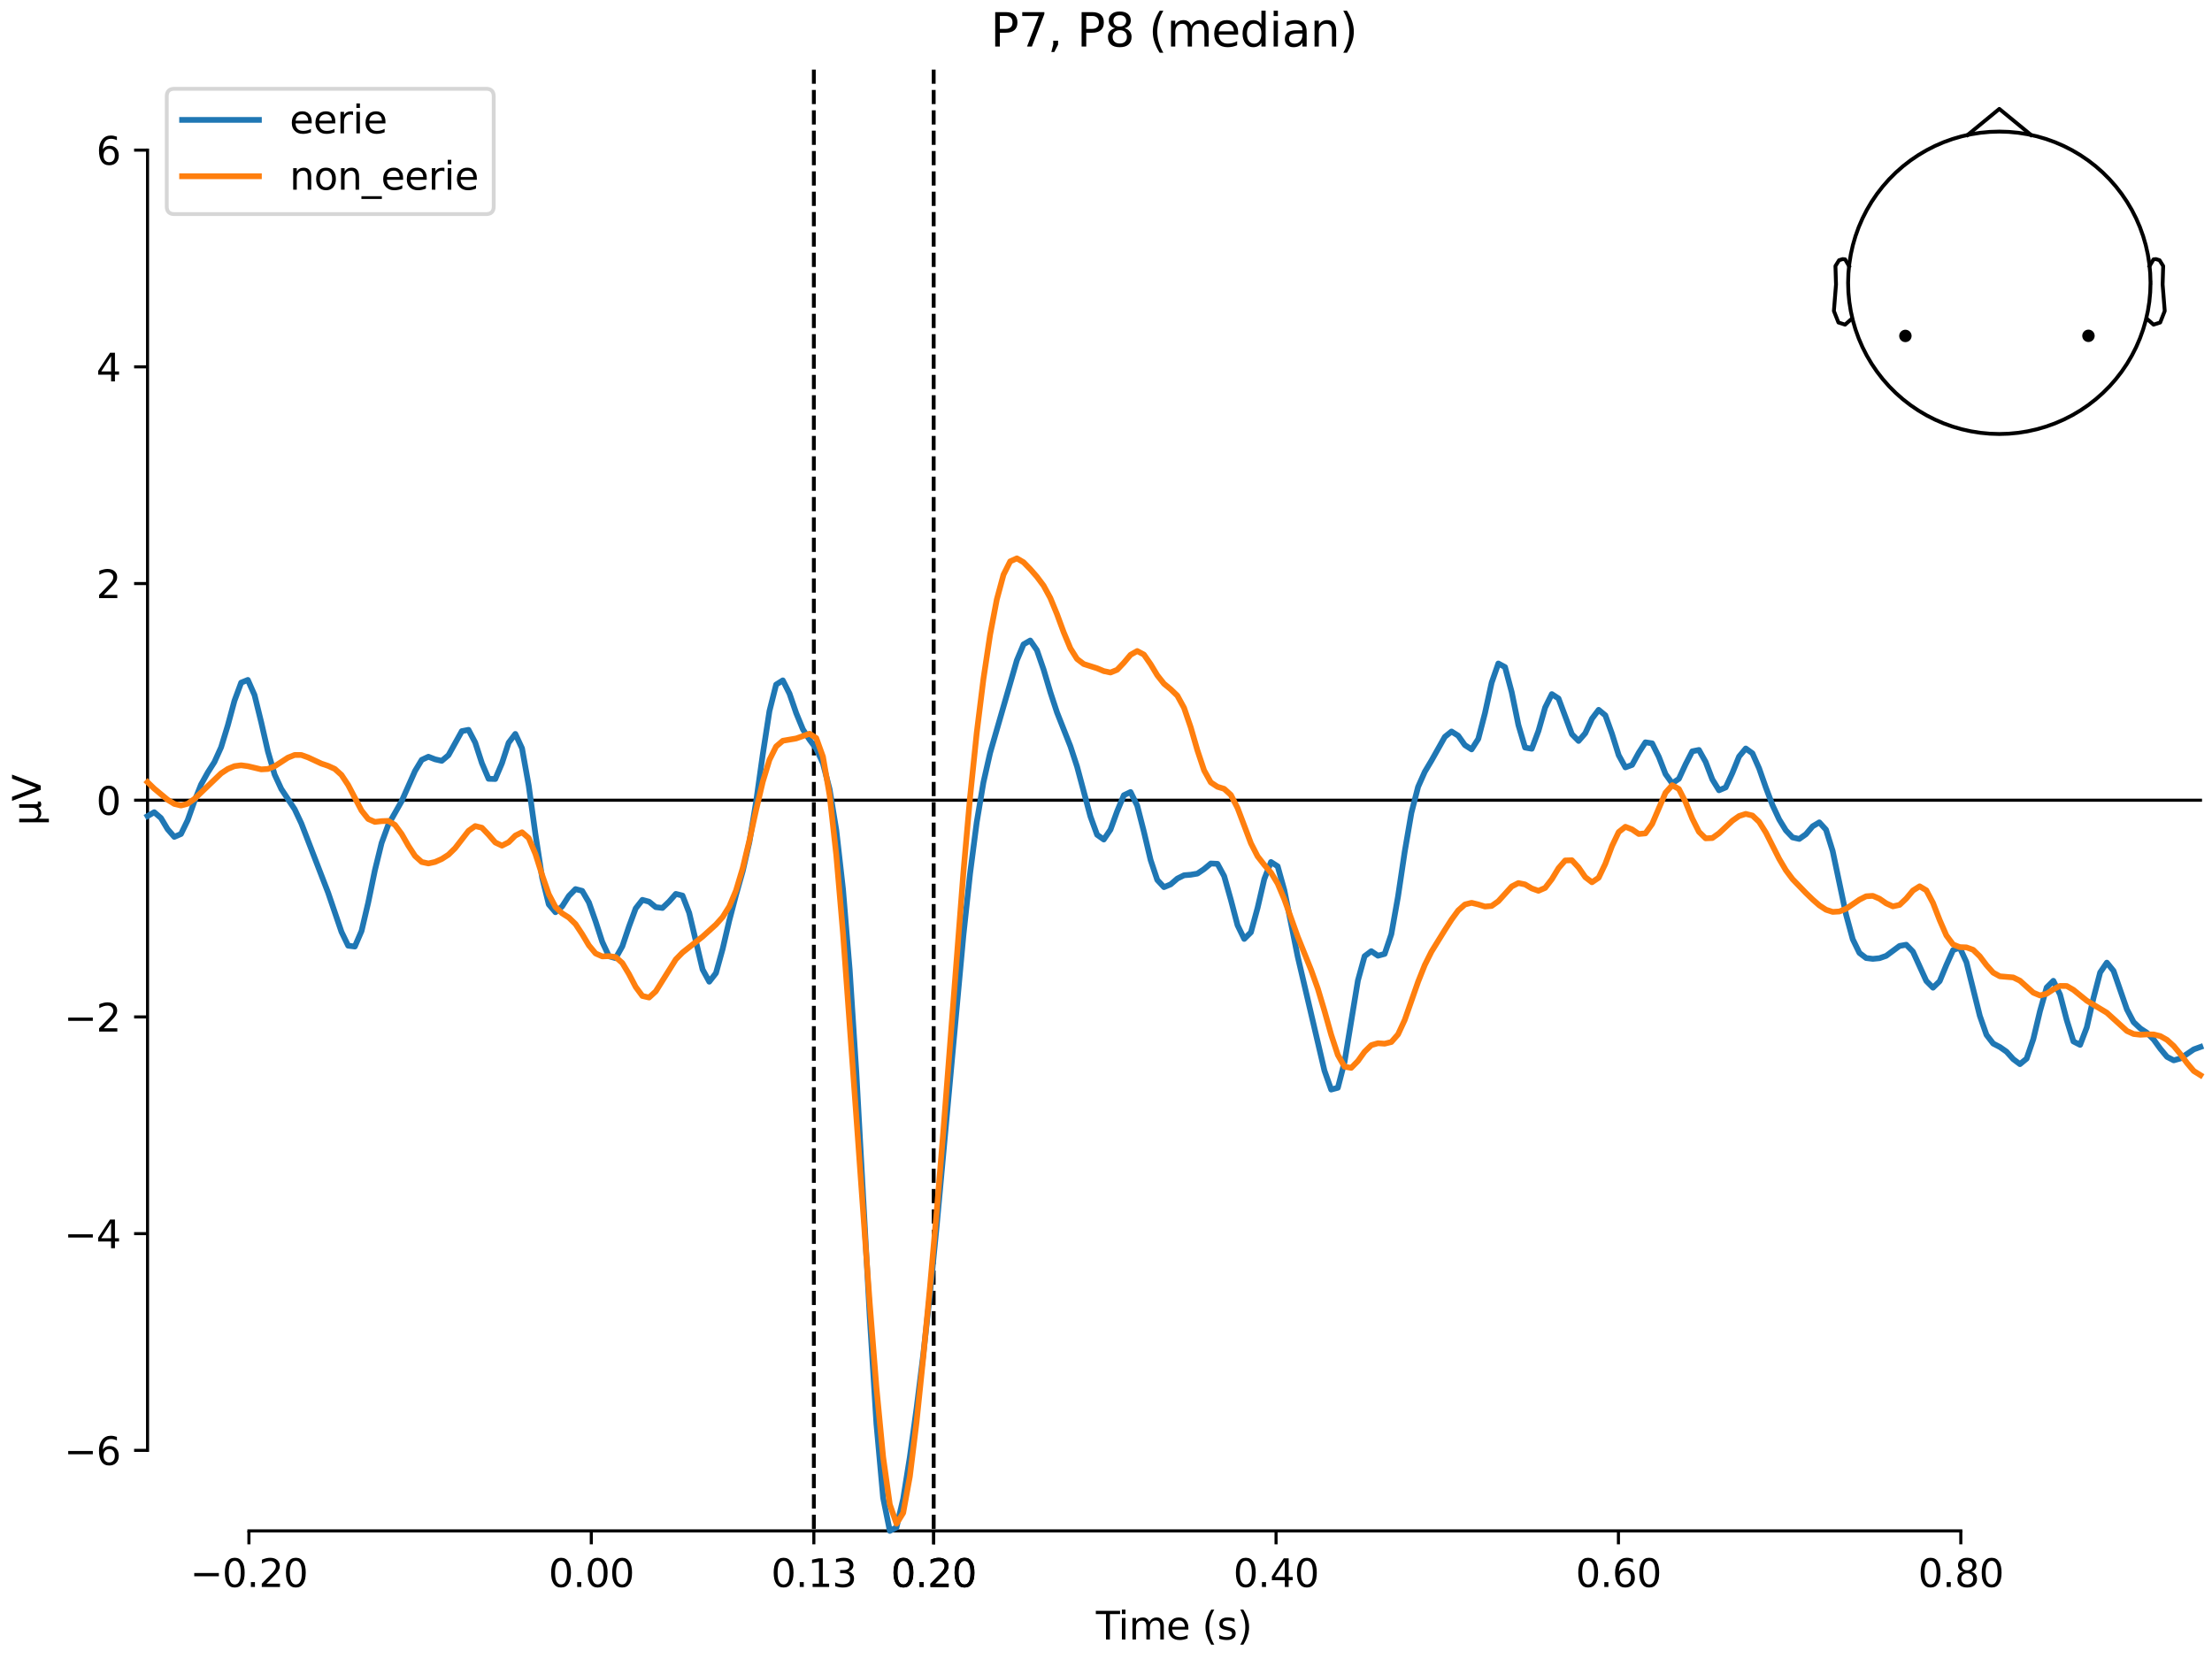 <?xml version="1.0" encoding="utf-8" standalone="no"?>
<!DOCTYPE svg PUBLIC "-//W3C//DTD SVG 1.1//EN"
  "http://www.w3.org/Graphics/SVG/1.1/DTD/svg11.dtd">
<svg xmlns:xlink="http://www.w3.org/1999/xlink" width="576pt" height="432pt" viewBox="0 0 576 432" xmlns="http://www.w3.org/2000/svg" version="1.1">
 <defs>
  <style type="text/css">*{stroke-linejoin: round; stroke-linecap: butt}</style>
 </defs>
 <g id="figure_1">
  <g id="patch_1">
   <path d="M 0 432 
L 576 432 
L 576 0 
L 0 0 
z
" style="fill: #ffffff"/>
  </g>
  <g id="axes_1">
   <g id="patch_2">
    <path d="M 38.421 398.644 
L 573 398.644 
L 573 18.118 
L 38.421 18.118 
L 38.421 398.644 
z
" style="fill: none; opacity: 0"/>
   </g>
   <g id="patch_3">
    <path d="M 38.421 377.671 
L 38.421 39.091 
" style="fill: none; stroke: #000000; stroke-width: 0.8; stroke-linejoin: miter; stroke-linecap: square"/>
   </g>
   <g id="LineCollection_1">
    <path d="M 211.924 18.118 
L 211.924 398.644 
" clip-path="url(#p47d2c3a0ab)" style="fill: none; stroke-dasharray: 3.7,1.6; stroke-dashoffset: 0; stroke: #000000"/>
    <path d="M 243.128 18.118 
L 243.128 398.644 
" clip-path="url(#p47d2c3a0ab)" style="fill: none; stroke-dasharray: 3.7,1.6; stroke-dashoffset: 0; stroke: #000000"/>
   </g>
   <g id="matplotlib.axis_1">
    <g id="xtick_1">
     <g id="line2d_1">
      <defs>
       <path id="m8b69eb8fff" d="M 0 0 
L 0 3.5 
" style="stroke: #000000; stroke-width: 0.8"/>
      </defs>
      <g>
       <use xlink:href="#m8b69eb8fff" x="64.819" y="398.644" style="stroke: #000000; stroke-width: 0.8"/>
      </g>
     </g>
     <g id="text_1">
      <!-- −0.20 -->
      <g transform="translate(49.496 413.242) scale(0.1 -0.1)">
       <defs>
        <path id="DejaVuSans-2212" d="M 678 2272 
L 4684 2272 
L 4684 1741 
L 678 1741 
L 678 2272 
z
" transform="scale(0.016)"/>
        <path id="DejaVuSans-30" d="M 2034 4250 
Q 1547 4250 1301 3770 
Q 1056 3291 1056 2328 
Q 1056 1369 1301 889 
Q 1547 409 2034 409 
Q 2525 409 2770 889 
Q 3016 1369 3016 2328 
Q 3016 3291 2770 3770 
Q 2525 4250 2034 4250 
z
M 2034 4750 
Q 2819 4750 3233 4129 
Q 3647 3509 3647 2328 
Q 3647 1150 3233 529 
Q 2819 -91 2034 -91 
Q 1250 -91 836 529 
Q 422 1150 422 2328 
Q 422 3509 836 4129 
Q 1250 4750 2034 4750 
z
" transform="scale(0.016)"/>
        <path id="DejaVuSans-2e" d="M 684 794 
L 1344 794 
L 1344 0 
L 684 0 
L 684 794 
z
" transform="scale(0.016)"/>
        <path id="DejaVuSans-32" d="M 1228 531 
L 3431 531 
L 3431 0 
L 469 0 
L 469 531 
Q 828 903 1448 1529 
Q 2069 2156 2228 2338 
Q 2531 2678 2651 2914 
Q 2772 3150 2772 3378 
Q 2772 3750 2511 3984 
Q 2250 4219 1831 4219 
Q 1534 4219 1204 4116 
Q 875 4013 500 3803 
L 500 4441 
Q 881 4594 1212 4672 
Q 1544 4750 1819 4750 
Q 2544 4750 2975 4387 
Q 3406 4025 3406 3419 
Q 3406 3131 3298 2873 
Q 3191 2616 2906 2266 
Q 2828 2175 2409 1742 
Q 1991 1309 1228 531 
z
" transform="scale(0.016)"/>
       </defs>
       <use xlink:href="#DejaVuSans-2212"/>
       <use xlink:href="#DejaVuSans-30" transform="translate(83.789 0)"/>
       <use xlink:href="#DejaVuSans-2e" transform="translate(147.412 0)"/>
       <use xlink:href="#DejaVuSans-32" transform="translate(179.199 0)"/>
       <use xlink:href="#DejaVuSans-30" transform="translate(242.822 0)"/>
      </g>
     </g>
    </g>
    <g id="xtick_2">
     <g id="line2d_2">
      <g>
       <use xlink:href="#m8b69eb8fff" x="153.973" y="398.644" style="stroke: #000000; stroke-width: 0.8"/>
      </g>
     </g>
     <g id="text_2">
      <!-- 0.00 -->
      <g transform="translate(142.84 413.242) scale(0.1 -0.1)">
       <use xlink:href="#DejaVuSans-30"/>
       <use xlink:href="#DejaVuSans-2e" transform="translate(63.623 0)"/>
       <use xlink:href="#DejaVuSans-30" transform="translate(95.41 0)"/>
       <use xlink:href="#DejaVuSans-30" transform="translate(159.033 0)"/>
      </g>
     </g>
    </g>
    <g id="xtick_3">
     <g id="line2d_3">
      <g>
       <use xlink:href="#m8b69eb8fff" x="211.924" y="398.644" style="stroke: #000000; stroke-width: 0.8"/>
      </g>
     </g>
     <g id="text_3">
      <!-- 0.13 -->
      <g transform="translate(200.791 413.242) scale(0.1 -0.1)">
       <defs>
        <path id="DejaVuSans-31" d="M 794 531 
L 1825 531 
L 1825 4091 
L 703 3866 
L 703 4441 
L 1819 4666 
L 2450 4666 
L 2450 531 
L 3481 531 
L 3481 0 
L 794 0 
L 794 531 
z
" transform="scale(0.016)"/>
        <path id="DejaVuSans-33" d="M 2597 2516 
Q 3050 2419 3304 2112 
Q 3559 1806 3559 1356 
Q 3559 666 3084 287 
Q 2609 -91 1734 -91 
Q 1441 -91 1130 -33 
Q 819 25 488 141 
L 488 750 
Q 750 597 1062 519 
Q 1375 441 1716 441 
Q 2309 441 2620 675 
Q 2931 909 2931 1356 
Q 2931 1769 2642 2001 
Q 2353 2234 1838 2234 
L 1294 2234 
L 1294 2753 
L 1863 2753 
Q 2328 2753 2575 2939 
Q 2822 3125 2822 3475 
Q 2822 3834 2567 4026 
Q 2313 4219 1838 4219 
Q 1578 4219 1281 4162 
Q 984 4106 628 3988 
L 628 4550 
Q 988 4650 1302 4700 
Q 1616 4750 1894 4750 
Q 2613 4750 3031 4423 
Q 3450 4097 3450 3541 
Q 3450 3153 3228 2886 
Q 3006 2619 2597 2516 
z
" transform="scale(0.016)"/>
       </defs>
       <use xlink:href="#DejaVuSans-30"/>
       <use xlink:href="#DejaVuSans-2e" transform="translate(63.623 0)"/>
       <use xlink:href="#DejaVuSans-31" transform="translate(95.41 0)"/>
       <use xlink:href="#DejaVuSans-33" transform="translate(159.033 0)"/>
      </g>
     </g>
    </g>
    <g id="xtick_4">
     <g id="line2d_4">
      <g>
       <use xlink:href="#m8b69eb8fff" x="243.128" y="398.644" style="stroke: #000000; stroke-width: 0.8"/>
      </g>
     </g>
     <g id="text_4">
      <!-- 0.20 -->
      <g transform="translate(231.995 413.242) scale(0.1 -0.1)">
       <use xlink:href="#DejaVuSans-30"/>
       <use xlink:href="#DejaVuSans-2e" transform="translate(63.623 0)"/>
       <use xlink:href="#DejaVuSans-32" transform="translate(95.41 0)"/>
       <use xlink:href="#DejaVuSans-30" transform="translate(159.033 0)"/>
      </g>
     </g>
    </g>
    <g id="xtick_5">
     <g id="line2d_5">
      <g>
       <use xlink:href="#m8b69eb8fff" x="243.128" y="398.644" style="stroke: #000000; stroke-width: 0.8"/>
      </g>
     </g>
     <g id="text_5">
      <!-- 0.20 -->
      <g transform="translate(231.995 413.242) scale(0.1 -0.1)">
       <use xlink:href="#DejaVuSans-30"/>
       <use xlink:href="#DejaVuSans-2e" transform="translate(63.623 0)"/>
       <use xlink:href="#DejaVuSans-32" transform="translate(95.41 0)"/>
       <use xlink:href="#DejaVuSans-30" transform="translate(159.033 0)"/>
      </g>
     </g>
    </g>
    <g id="xtick_6">
     <g id="line2d_6">
      <g>
       <use xlink:href="#m8b69eb8fff" x="332.282" y="398.644" style="stroke: #000000; stroke-width: 0.8"/>
      </g>
     </g>
     <g id="text_6">
      <!-- 0.40 -->
      <g transform="translate(321.15 413.242) scale(0.1 -0.1)">
       <defs>
        <path id="DejaVuSans-34" d="M 2419 4116 
L 825 1625 
L 2419 1625 
L 2419 4116 
z
M 2253 4666 
L 3047 4666 
L 3047 1625 
L 3713 1625 
L 3713 1100 
L 3047 1100 
L 3047 0 
L 2419 0 
L 2419 1100 
L 313 1100 
L 313 1709 
L 2253 4666 
z
" transform="scale(0.016)"/>
       </defs>
       <use xlink:href="#DejaVuSans-30"/>
       <use xlink:href="#DejaVuSans-2e" transform="translate(63.623 0)"/>
       <use xlink:href="#DejaVuSans-34" transform="translate(95.41 0)"/>
       <use xlink:href="#DejaVuSans-30" transform="translate(159.033 0)"/>
      </g>
     </g>
    </g>
    <g id="xtick_7">
     <g id="line2d_7">
      <g>
       <use xlink:href="#m8b69eb8fff" x="421.437" y="398.644" style="stroke: #000000; stroke-width: 0.8"/>
      </g>
     </g>
     <g id="text_7">
      <!-- 0.60 -->
      <g transform="translate(410.304 413.242) scale(0.1 -0.1)">
       <defs>
        <path id="DejaVuSans-36" d="M 2113 2584 
Q 1688 2584 1439 2293 
Q 1191 2003 1191 1497 
Q 1191 994 1439 701 
Q 1688 409 2113 409 
Q 2538 409 2786 701 
Q 3034 994 3034 1497 
Q 3034 2003 2786 2293 
Q 2538 2584 2113 2584 
z
M 3366 4563 
L 3366 3988 
Q 3128 4100 2886 4159 
Q 2644 4219 2406 4219 
Q 1781 4219 1451 3797 
Q 1122 3375 1075 2522 
Q 1259 2794 1537 2939 
Q 1816 3084 2150 3084 
Q 2853 3084 3261 2657 
Q 3669 2231 3669 1497 
Q 3669 778 3244 343 
Q 2819 -91 2113 -91 
Q 1303 -91 875 529 
Q 447 1150 447 2328 
Q 447 3434 972 4092 
Q 1497 4750 2381 4750 
Q 2619 4750 2861 4703 
Q 3103 4656 3366 4563 
z
" transform="scale(0.016)"/>
       </defs>
       <use xlink:href="#DejaVuSans-30"/>
       <use xlink:href="#DejaVuSans-2e" transform="translate(63.623 0)"/>
       <use xlink:href="#DejaVuSans-36" transform="translate(95.41 0)"/>
       <use xlink:href="#DejaVuSans-30" transform="translate(159.033 0)"/>
      </g>
     </g>
    </g>
    <g id="xtick_8">
     <g id="line2d_8">
      <g>
       <use xlink:href="#m8b69eb8fff" x="510.592" y="398.644" style="stroke: #000000; stroke-width: 0.8"/>
      </g>
     </g>
     <g id="text_8">
      <!-- 0.80 -->
      <g transform="translate(499.459 413.242) scale(0.1 -0.1)">
       <defs>
        <path id="DejaVuSans-38" d="M 2034 2216 
Q 1584 2216 1326 1975 
Q 1069 1734 1069 1313 
Q 1069 891 1326 650 
Q 1584 409 2034 409 
Q 2484 409 2743 651 
Q 3003 894 3003 1313 
Q 3003 1734 2745 1975 
Q 2488 2216 2034 2216 
z
M 1403 2484 
Q 997 2584 770 2862 
Q 544 3141 544 3541 
Q 544 4100 942 4425 
Q 1341 4750 2034 4750 
Q 2731 4750 3128 4425 
Q 3525 4100 3525 3541 
Q 3525 3141 3298 2862 
Q 3072 2584 2669 2484 
Q 3125 2378 3379 2068 
Q 3634 1759 3634 1313 
Q 3634 634 3220 271 
Q 2806 -91 2034 -91 
Q 1263 -91 848 271 
Q 434 634 434 1313 
Q 434 1759 690 2068 
Q 947 2378 1403 2484 
z
M 1172 3481 
Q 1172 3119 1398 2916 
Q 1625 2713 2034 2713 
Q 2441 2713 2670 2916 
Q 2900 3119 2900 3481 
Q 2900 3844 2670 4047 
Q 2441 4250 2034 4250 
Q 1625 4250 1398 4047 
Q 1172 3844 1172 3481 
z
" transform="scale(0.016)"/>
       </defs>
       <use xlink:href="#DejaVuSans-30"/>
       <use xlink:href="#DejaVuSans-2e" transform="translate(63.623 0)"/>
       <use xlink:href="#DejaVuSans-38" transform="translate(95.41 0)"/>
       <use xlink:href="#DejaVuSans-30" transform="translate(159.033 0)"/>
      </g>
     </g>
    </g>
    <g id="text_9">
     <!-- Time (s) -->
     <g transform="translate(285.381 426.92) scale(0.1 -0.1)">
      <defs>
       <path id="DejaVuSans-54" d="M -19 4666 
L 3928 4666 
L 3928 4134 
L 2272 4134 
L 2272 0 
L 1638 0 
L 1638 4134 
L -19 4134 
L -19 4666 
z
" transform="scale(0.016)"/>
       <path id="DejaVuSans-69" d="M 603 3500 
L 1178 3500 
L 1178 0 
L 603 0 
L 603 3500 
z
M 603 4863 
L 1178 4863 
L 1178 4134 
L 603 4134 
L 603 4863 
z
" transform="scale(0.016)"/>
       <path id="DejaVuSans-6d" d="M 3328 2828 
Q 3544 3216 3844 3400 
Q 4144 3584 4550 3584 
Q 5097 3584 5394 3201 
Q 5691 2819 5691 2113 
L 5691 0 
L 5113 0 
L 5113 2094 
Q 5113 2597 4934 2840 
Q 4756 3084 4391 3084 
Q 3944 3084 3684 2787 
Q 3425 2491 3425 1978 
L 3425 0 
L 2847 0 
L 2847 2094 
Q 2847 2600 2669 2842 
Q 2491 3084 2119 3084 
Q 1678 3084 1418 2786 
Q 1159 2488 1159 1978 
L 1159 0 
L 581 0 
L 581 3500 
L 1159 3500 
L 1159 2956 
Q 1356 3278 1631 3431 
Q 1906 3584 2284 3584 
Q 2666 3584 2933 3390 
Q 3200 3197 3328 2828 
z
" transform="scale(0.016)"/>
       <path id="DejaVuSans-65" d="M 3597 1894 
L 3597 1613 
L 953 1613 
Q 991 1019 1311 708 
Q 1631 397 2203 397 
Q 2534 397 2845 478 
Q 3156 559 3463 722 
L 3463 178 
Q 3153 47 2828 -22 
Q 2503 -91 2169 -91 
Q 1331 -91 842 396 
Q 353 884 353 1716 
Q 353 2575 817 3079 
Q 1281 3584 2069 3584 
Q 2775 3584 3186 3129 
Q 3597 2675 3597 1894 
z
M 3022 2063 
Q 3016 2534 2758 2815 
Q 2500 3097 2075 3097 
Q 1594 3097 1305 2825 
Q 1016 2553 972 2059 
L 3022 2063 
z
" transform="scale(0.016)"/>
       <path id="DejaVuSans-20" transform="scale(0.016)"/>
       <path id="DejaVuSans-28" d="M 1984 4856 
Q 1566 4138 1362 3434 
Q 1159 2731 1159 2009 
Q 1159 1288 1364 580 
Q 1569 -128 1984 -844 
L 1484 -844 
Q 1016 -109 783 600 
Q 550 1309 550 2009 
Q 550 2706 781 3412 
Q 1013 4119 1484 4856 
L 1984 4856 
z
" transform="scale(0.016)"/>
       <path id="DejaVuSans-73" d="M 2834 3397 
L 2834 2853 
Q 2591 2978 2328 3040 
Q 2066 3103 1784 3103 
Q 1356 3103 1142 2972 
Q 928 2841 928 2578 
Q 928 2378 1081 2264 
Q 1234 2150 1697 2047 
L 1894 2003 
Q 2506 1872 2764 1633 
Q 3022 1394 3022 966 
Q 3022 478 2636 193 
Q 2250 -91 1575 -91 
Q 1294 -91 989 -36 
Q 684 19 347 128 
L 347 722 
Q 666 556 975 473 
Q 1284 391 1588 391 
Q 1994 391 2212 530 
Q 2431 669 2431 922 
Q 2431 1156 2273 1281 
Q 2116 1406 1581 1522 
L 1381 1569 
Q 847 1681 609 1914 
Q 372 2147 372 2553 
Q 372 3047 722 3315 
Q 1072 3584 1716 3584 
Q 2034 3584 2315 3537 
Q 2597 3491 2834 3397 
z
" transform="scale(0.016)"/>
       <path id="DejaVuSans-29" d="M 513 4856 
L 1013 4856 
Q 1481 4119 1714 3412 
Q 1947 2706 1947 2009 
Q 1947 1309 1714 600 
Q 1481 -109 1013 -844 
L 513 -844 
Q 928 -128 1133 580 
Q 1338 1288 1338 2009 
Q 1338 2731 1133 3434 
Q 928 4138 513 4856 
z
" transform="scale(0.016)"/>
      </defs>
      <use xlink:href="#DejaVuSans-54"/>
      <use xlink:href="#DejaVuSans-69" transform="translate(57.959 0)"/>
      <use xlink:href="#DejaVuSans-6d" transform="translate(85.742 0)"/>
      <use xlink:href="#DejaVuSans-65" transform="translate(183.154 0)"/>
      <use xlink:href="#DejaVuSans-20" transform="translate(244.678 0)"/>
      <use xlink:href="#DejaVuSans-28" transform="translate(276.465 0)"/>
      <use xlink:href="#DejaVuSans-73" transform="translate(315.479 0)"/>
      <use xlink:href="#DejaVuSans-29" transform="translate(367.578 0)"/>
     </g>
    </g>
   </g>
   <g id="matplotlib.axis_2">
    <g id="ytick_1">
     <g id="line2d_9">
      <defs>
       <path id="meb0fcb63f0" d="M 0 0 
L -3.5 0 
" style="stroke: #000000; stroke-width: 0.8"/>
      </defs>
      <g>
       <use xlink:href="#meb0fcb63f0" x="38.421" y="377.671" style="stroke: #000000; stroke-width: 0.8"/>
      </g>
     </g>
     <g id="text_10">
      <!-- −6 -->
      <g transform="translate(16.678 381.47) scale(0.1 -0.1)">
       <use xlink:href="#DejaVuSans-2212"/>
       <use xlink:href="#DejaVuSans-36" transform="translate(83.789 0)"/>
      </g>
     </g>
    </g>
    <g id="ytick_2">
     <g id="line2d_10">
      <g>
       <use xlink:href="#meb0fcb63f0" x="38.421" y="321.241" style="stroke: #000000; stroke-width: 0.8"/>
      </g>
     </g>
     <g id="text_11">
      <!-- −4 -->
      <g transform="translate(16.678 325.04) scale(0.1 -0.1)">
       <use xlink:href="#DejaVuSans-2212"/>
       <use xlink:href="#DejaVuSans-34" transform="translate(83.789 0)"/>
      </g>
     </g>
    </g>
    <g id="ytick_3">
     <g id="line2d_11">
      <g>
       <use xlink:href="#meb0fcb63f0" x="38.421" y="264.811" style="stroke: #000000; stroke-width: 0.8"/>
      </g>
     </g>
     <g id="text_12">
      <!-- −2 -->
      <g transform="translate(16.678 268.61) scale(0.1 -0.1)">
       <use xlink:href="#DejaVuSans-2212"/>
       <use xlink:href="#DejaVuSans-32" transform="translate(83.789 0)"/>
      </g>
     </g>
    </g>
    <g id="ytick_4">
     <g id="line2d_12">
      <g>
       <use xlink:href="#meb0fcb63f0" x="38.421" y="208.381" style="stroke: #000000; stroke-width: 0.8"/>
      </g>
     </g>
     <g id="text_13">
      <!-- 0 -->
      <g transform="translate(25.058 212.18) scale(0.1 -0.1)">
       <use xlink:href="#DejaVuSans-30"/>
      </g>
     </g>
    </g>
    <g id="ytick_5">
     <g id="line2d_13">
      <g>
       <use xlink:href="#meb0fcb63f0" x="38.421" y="151.951" style="stroke: #000000; stroke-width: 0.8"/>
      </g>
     </g>
     <g id="text_14">
      <!-- 2 -->
      <g transform="translate(25.058 155.75) scale(0.1 -0.1)">
       <use xlink:href="#DejaVuSans-32"/>
      </g>
     </g>
    </g>
    <g id="ytick_6">
     <g id="line2d_14">
      <g>
       <use xlink:href="#meb0fcb63f0" x="38.421" y="95.521" style="stroke: #000000; stroke-width: 0.8"/>
      </g>
     </g>
     <g id="text_15">
      <!-- 4 -->
      <g transform="translate(25.058 99.32) scale(0.1 -0.1)">
       <use xlink:href="#DejaVuSans-34"/>
      </g>
     </g>
    </g>
    <g id="ytick_7">
     <g id="line2d_15">
      <g>
       <use xlink:href="#meb0fcb63f0" x="38.421" y="39.091" style="stroke: #000000; stroke-width: 0.8"/>
      </g>
     </g>
     <g id="text_16">
      <!-- 6 -->
      <g transform="translate(25.058 42.89) scale(0.1 -0.1)">
       <use xlink:href="#DejaVuSans-36"/>
      </g>
     </g>
    </g>
    <g id="text_17">
     <!-- µV -->
     <g transform="translate(10.599 214.982) rotate(-90) scale(0.1 -0.1)">
      <defs>
       <path id="DejaVuSans-b5" d="M 544 -1331 
L 544 3500 
L 1119 3500 
L 1119 1325 
Q 1119 872 1334 640 
Q 1550 409 1972 409 
Q 2434 409 2667 671 
Q 2900 934 2900 1459 
L 2900 3500 
L 3475 3500 
L 3475 806 
Q 3475 619 3529 530 
Q 3584 441 3700 441 
Q 3728 441 3778 458 
Q 3828 475 3916 513 
L 3916 50 
Q 3788 -22 3673 -56 
Q 3559 -91 3450 -91 
Q 3234 -91 3106 31 
Q 2978 153 2931 403 
Q 2775 156 2548 32 
Q 2322 -91 2016 -91 
Q 1697 -91 1473 31 
Q 1250 153 1119 397 
L 1119 -1331 
L 544 -1331 
z
" transform="scale(0.016)"/>
       <path id="DejaVuSans-56" d="M 1831 0 
L 50 4666 
L 709 4666 
L 2188 738 
L 3669 4666 
L 4325 4666 
L 2547 0 
L 1831 0 
z
" transform="scale(0.016)"/>
      </defs>
      <use xlink:href="#DejaVuSans-b5"/>
      <use xlink:href="#DejaVuSans-56" transform="translate(63.623 0)"/>
     </g>
    </g>
   </g>
   <g id="patch_4">
    <path d="M 64.819 398.644 
L 510.592 398.644 
" style="fill: none; stroke: #000000; stroke-width: 0.8; stroke-linejoin: miter; stroke-linecap: square"/>
   </g>
   <g id="patch_5">
    <path d="M 38.421 208.381 
L 573 208.381 
" style="fill: none; stroke: #000000; stroke-width: 0.8; stroke-linejoin: miter; stroke-linecap: square"/>
   </g>
   <g id="text_18">
    <!-- P7, P8 (median) -->
    <g transform="translate(257.945 12.118) scale(0.12 -0.12)">
     <defs>
      <path id="DejaVuSans-50" d="M 1259 4147 
L 1259 2394 
L 2053 2394 
Q 2494 2394 2734 2622 
Q 2975 2850 2975 3272 
Q 2975 3691 2734 3919 
Q 2494 4147 2053 4147 
L 1259 4147 
z
M 628 4666 
L 2053 4666 
Q 2838 4666 3239 4311 
Q 3641 3956 3641 3272 
Q 3641 2581 3239 2228 
Q 2838 1875 2053 1875 
L 1259 1875 
L 1259 0 
L 628 0 
L 628 4666 
z
" transform="scale(0.016)"/>
      <path id="DejaVuSans-37" d="M 525 4666 
L 3525 4666 
L 3525 4397 
L 1831 0 
L 1172 0 
L 2766 4134 
L 525 4134 
L 525 4666 
z
" transform="scale(0.016)"/>
      <path id="DejaVuSans-2c" d="M 750 794 
L 1409 794 
L 1409 256 
L 897 -744 
L 494 -744 
L 750 256 
L 750 794 
z
" transform="scale(0.016)"/>
      <path id="DejaVuSans-64" d="M 2906 2969 
L 2906 4863 
L 3481 4863 
L 3481 0 
L 2906 0 
L 2906 525 
Q 2725 213 2448 61 
Q 2172 -91 1784 -91 
Q 1150 -91 751 415 
Q 353 922 353 1747 
Q 353 2572 751 3078 
Q 1150 3584 1784 3584 
Q 2172 3584 2448 3432 
Q 2725 3281 2906 2969 
z
M 947 1747 
Q 947 1113 1208 752 
Q 1469 391 1925 391 
Q 2381 391 2643 752 
Q 2906 1113 2906 1747 
Q 2906 2381 2643 2742 
Q 2381 3103 1925 3103 
Q 1469 3103 1208 2742 
Q 947 2381 947 1747 
z
" transform="scale(0.016)"/>
      <path id="DejaVuSans-61" d="M 2194 1759 
Q 1497 1759 1228 1600 
Q 959 1441 959 1056 
Q 959 750 1161 570 
Q 1363 391 1709 391 
Q 2188 391 2477 730 
Q 2766 1069 2766 1631 
L 2766 1759 
L 2194 1759 
z
M 3341 1997 
L 3341 0 
L 2766 0 
L 2766 531 
Q 2569 213 2275 61 
Q 1981 -91 1556 -91 
Q 1019 -91 701 211 
Q 384 513 384 1019 
Q 384 1609 779 1909 
Q 1175 2209 1959 2209 
L 2766 2209 
L 2766 2266 
Q 2766 2663 2505 2880 
Q 2244 3097 1772 3097 
Q 1472 3097 1187 3025 
Q 903 2953 641 2809 
L 641 3341 
Q 956 3463 1253 3523 
Q 1550 3584 1831 3584 
Q 2591 3584 2966 3190 
Q 3341 2797 3341 1997 
z
" transform="scale(0.016)"/>
      <path id="DejaVuSans-6e" d="M 3513 2113 
L 3513 0 
L 2938 0 
L 2938 2094 
Q 2938 2591 2744 2837 
Q 2550 3084 2163 3084 
Q 1697 3084 1428 2787 
Q 1159 2491 1159 1978 
L 1159 0 
L 581 0 
L 581 3500 
L 1159 3500 
L 1159 2956 
Q 1366 3272 1645 3428 
Q 1925 3584 2291 3584 
Q 2894 3584 3203 3211 
Q 3513 2838 3513 2113 
z
" transform="scale(0.016)"/>
     </defs>
     <use xlink:href="#DejaVuSans-50"/>
     <use xlink:href="#DejaVuSans-37" transform="translate(60.303 0)"/>
     <use xlink:href="#DejaVuSans-2c" transform="translate(123.926 0)"/>
     <use xlink:href="#DejaVuSans-20" transform="translate(155.713 0)"/>
     <use xlink:href="#DejaVuSans-50" transform="translate(187.5 0)"/>
     <use xlink:href="#DejaVuSans-38" transform="translate(247.803 0)"/>
     <use xlink:href="#DejaVuSans-20" transform="translate(311.426 0)"/>
     <use xlink:href="#DejaVuSans-28" transform="translate(343.213 0)"/>
     <use xlink:href="#DejaVuSans-6d" transform="translate(382.227 0)"/>
     <use xlink:href="#DejaVuSans-65" transform="translate(479.639 0)"/>
     <use xlink:href="#DejaVuSans-64" transform="translate(541.162 0)"/>
     <use xlink:href="#DejaVuSans-69" transform="translate(604.639 0)"/>
     <use xlink:href="#DejaVuSans-61" transform="translate(632.422 0)"/>
     <use xlink:href="#DejaVuSans-6e" transform="translate(693.701 0)"/>
     <use xlink:href="#DejaVuSans-29" transform="translate(757.08 0)"/>
    </g>
   </g>
   <g id="legend_1">
    <g id="patch_6">
     <path d="M 45.421 55.753 
L 126.563 55.753 
Q 128.563 55.753 128.563 53.753 
L 128.563 25.118 
Q 128.563 23.118 126.563 23.118 
L 45.421 23.118 
Q 43.421 23.118 43.421 25.118 
L 43.421 53.753 
Q 43.421 55.753 45.421 55.753 
z
" style="fill: #ffffff; opacity: 0.8; stroke: #cccccc; stroke-linejoin: miter"/>
    </g>
    <g id="line2d_16">
     <path d="M 47.421 31.217 
L 57.421 31.217 
L 67.421 31.217 
" style="fill: none; stroke: #1f77b4; stroke-width: 1.5; stroke-linecap: square"/>
    </g>
    <g id="text_19">
     <!-- eerie -->
     <g transform="translate(75.421 34.717) scale(0.1 -0.1)">
      <defs>
       <path id="DejaVuSans-72" d="M 2631 2963 
Q 2534 3019 2420 3045 
Q 2306 3072 2169 3072 
Q 1681 3072 1420 2755 
Q 1159 2438 1159 1844 
L 1159 0 
L 581 0 
L 581 3500 
L 1159 3500 
L 1159 2956 
Q 1341 3275 1631 3429 
Q 1922 3584 2338 3584 
Q 2397 3584 2469 3576 
Q 2541 3569 2628 3553 
L 2631 2963 
z
" transform="scale(0.016)"/>
      </defs>
      <use xlink:href="#DejaVuSans-65"/>
      <use xlink:href="#DejaVuSans-65" transform="translate(61.523 0)"/>
      <use xlink:href="#DejaVuSans-72" transform="translate(123.047 0)"/>
      <use xlink:href="#DejaVuSans-69" transform="translate(164.16 0)"/>
      <use xlink:href="#DejaVuSans-65" transform="translate(191.943 0)"/>
     </g>
    </g>
    <g id="line2d_17">
     <path d="M 47.421 45.895 
L 57.421 45.895 
L 67.421 45.895 
" style="fill: none; stroke: #ff7f0e; stroke-width: 1.5; stroke-linecap: square"/>
    </g>
    <g id="text_20">
     <!-- non_eerie -->
     <g transform="translate(75.421 49.395) scale(0.1 -0.1)">
      <defs>
       <path id="DejaVuSans-6f" d="M 1959 3097 
Q 1497 3097 1228 2736 
Q 959 2375 959 1747 
Q 959 1119 1226 758 
Q 1494 397 1959 397 
Q 2419 397 2687 759 
Q 2956 1122 2956 1747 
Q 2956 2369 2687 2733 
Q 2419 3097 1959 3097 
z
M 1959 3584 
Q 2709 3584 3137 3096 
Q 3566 2609 3566 1747 
Q 3566 888 3137 398 
Q 2709 -91 1959 -91 
Q 1206 -91 779 398 
Q 353 888 353 1747 
Q 353 2609 779 3096 
Q 1206 3584 1959 3584 
z
" transform="scale(0.016)"/>
       <path id="DejaVuSans-5f" d="M 3263 -1063 
L 3263 -1509 
L -63 -1509 
L -63 -1063 
L 3263 -1063 
z
" transform="scale(0.016)"/>
      </defs>
      <use xlink:href="#DejaVuSans-6e"/>
      <use xlink:href="#DejaVuSans-6f" transform="translate(63.379 0)"/>
      <use xlink:href="#DejaVuSans-6e" transform="translate(124.561 0)"/>
      <use xlink:href="#DejaVuSans-5f" transform="translate(187.939 0)"/>
      <use xlink:href="#DejaVuSans-65" transform="translate(237.939 0)"/>
      <use xlink:href="#DejaVuSans-65" transform="translate(299.463 0)"/>
      <use xlink:href="#DejaVuSans-72" transform="translate(360.986 0)"/>
      <use xlink:href="#DejaVuSans-69" transform="translate(402.1 0)"/>
      <use xlink:href="#DejaVuSans-65" transform="translate(429.883 0)"/>
     </g>
    </g>
   </g>
   <g id="line2d_18">
    <path d="M 38.421 212.507 
L 40.162 211.497 
L 41.903 213.001 
L 43.644 215.915 
L 45.386 217.92 
L 47.127 217.171 
L 48.868 213.589 
L 50.61 208.682 
L 52.351 204.297 
L 54.092 201.165 
L 55.834 198.431 
L 57.575 194.583 
L 59.316 188.899 
L 61.057 182.467 
L 62.799 177.759 
L 64.54 177.052 
L 66.281 180.992 
L 68.023 188.082 
L 69.764 195.687 
L 71.505 201.669 
L 73.247 205.443 
L 76.729 210.718 
L 78.47 214.415 
L 85.436 232.44 
L 88.918 242.65 
L 90.66 246.255 
L 92.401 246.475 
L 94.142 242.435 
L 95.883 235.033 
L 97.625 226.61 
L 99.366 219.517 
L 101.107 214.768 
L 104.59 208.623 
L 108.073 200.76 
L 109.814 197.867 
L 111.555 197.052 
L 113.296 197.725 
L 115.038 198.121 
L 116.779 196.654 
L 120.262 190.384 
L 122.003 190.047 
L 123.744 193.361 
L 125.486 198.722 
L 127.227 202.798 
L 128.968 202.85 
L 130.709 198.743 
L 132.451 193.402 
L 134.192 191.109 
L 135.933 194.851 
L 137.675 204.55 
L 139.416 217.143 
L 141.157 228.472 
L 142.899 235.506 
L 144.64 237.542 
L 146.381 236.026 
L 148.122 233.308 
L 149.864 231.52 
L 151.605 231.979 
L 153.346 234.981 
L 155.088 239.912 
L 156.829 245.265 
L 158.57 249.01 
L 160.312 249.503 
L 162.053 246.42 
L 163.794 241.249 
L 165.535 236.543 
L 167.277 234.324 
L 169.018 234.799 
L 170.759 236.217 
L 172.501 236.429 
L 174.242 234.763 
L 175.983 232.769 
L 177.725 233.202 
L 179.466 237.712 
L 182.948 252.437 
L 184.69 255.633 
L 186.431 253.394 
L 188.172 247.12 
L 189.914 239.673 
L 191.655 233.042 
L 193.396 226.879 
L 195.138 219.282 
L 196.879 208.865 
L 198.62 196.481 
L 200.361 185.177 
L 202.103 178.262 
L 203.844 177.166 
L 205.585 180.616 
L 207.327 185.686 
L 209.068 189.913 
L 210.809 192.627 
L 212.551 194.964 
L 214.292 198.775 
L 216.033 205.519 
L 217.774 216.17 
L 219.516 231.552 
L 221.257 252.544 
L 222.998 279.444 
L 226.481 342.924 
L 228.222 370.812 
L 229.964 390.02 
L 231.705 398.644 
L 233.446 397.733 
L 235.187 390.29 
L 236.929 379.383 
L 238.67 366.76 
L 240.411 352.773 
L 242.153 337.046 
L 243.894 319.453 
L 250.859 243.625 
L 252.6 227.503 
L 254.342 214.09 
L 256.083 203.729 
L 257.824 196.054 
L 264.79 171.94 
L 266.531 167.783 
L 268.272 166.789 
L 270.013 169.301 
L 271.755 174.353 
L 273.496 180.211 
L 275.237 185.502 
L 278.72 194.307 
L 280.461 199.602 
L 283.944 212.601 
L 285.685 217.373 
L 287.427 218.611 
L 289.168 216.034 
L 290.909 211.237 
L 292.65 207.071 
L 294.392 206.242 
L 296.133 209.792 
L 297.874 216.593 
L 299.616 223.944 
L 301.357 229.137 
L 303.098 231.008 
L 304.84 230.283 
L 306.581 228.779 
L 308.322 227.915 
L 310.063 227.777 
L 311.805 227.48 
L 313.546 226.3 
L 315.287 224.853 
L 317.029 224.938 
L 318.77 228.143 
L 320.511 234.305 
L 322.253 240.929 
L 323.994 244.498 
L 325.735 242.771 
L 327.476 236.407 
L 329.218 228.901 
L 330.959 224.465 
L 332.7 225.581 
L 334.442 231.818 
L 337.924 249.116 
L 344.889 278.813 
L 346.631 283.72 
L 348.372 283.253 
L 350.113 276.531 
L 353.596 255.332 
L 355.337 248.988 
L 357.079 247.68 
L 358.82 248.865 
L 360.561 248.396 
L 362.302 243.249 
L 364.044 233.45 
L 365.785 221.785 
L 367.526 211.653 
L 369.268 204.901 
L 371.009 200.983 
L 372.75 198.06 
L 376.233 191.869 
L 377.974 190.48 
L 379.715 191.574 
L 381.457 194.028 
L 383.198 195.137 
L 384.939 192.414 
L 386.681 185.704 
L 388.422 177.766 
L 390.163 172.771 
L 391.905 173.707 
L 393.646 180.234 
L 395.387 188.771 
L 397.128 194.661 
L 398.87 194.978 
L 400.611 190.337 
L 402.352 184.238 
L 404.094 180.742 
L 405.835 181.88 
L 409.318 191.181 
L 411.059 192.939 
L 412.8 190.932 
L 414.541 187.149 
L 416.283 184.838 
L 418.024 186.271 
L 419.765 191.104 
L 421.507 196.658 
L 423.248 199.827 
L 424.989 199.183 
L 426.731 196.008 
L 428.472 193.298 
L 430.213 193.569 
L 431.954 197.071 
L 433.696 201.558 
L 435.437 203.988 
L 437.178 202.8 
L 438.92 199.025 
L 440.661 195.638 
L 442.402 195.287 
L 444.144 198.411 
L 445.885 202.948 
L 447.626 205.79 
L 449.367 205.045 
L 451.109 201.281 
L 452.85 196.999 
L 454.591 194.903 
L 456.333 196.161 
L 458.074 200.095 
L 459.815 205.058 
L 461.557 209.657 
L 463.298 213.384 
L 465.039 216.228 
L 466.78 218.062 
L 468.522 218.46 
L 470.263 217.223 
L 472.004 215.173 
L 473.746 214.136 
L 475.487 216.044 
L 477.228 221.628 
L 480.711 238.162 
L 482.452 244.579 
L 484.193 248.143 
L 485.935 249.467 
L 487.676 249.687 
L 489.417 249.511 
L 491.159 248.902 
L 494.641 246.318 
L 496.383 246.003 
L 498.124 247.8 
L 501.606 255.44 
L 503.348 257.192 
L 505.089 255.497 
L 506.83 251.294 
L 508.572 247.407 
L 510.313 246.755 
L 512.054 250.537 
L 515.537 264.508 
L 517.278 269.472 
L 519.019 271.739 
L 520.761 272.642 
L 522.502 273.86 
L 524.243 275.795 
L 525.985 277.102 
L 527.726 275.673 
L 529.467 270.586 
L 531.209 263.293 
L 532.95 257.139 
L 534.691 255.4 
L 536.432 258.976 
L 538.174 265.628 
L 539.915 271.193 
L 541.656 272.081 
L 543.398 267.52 
L 545.139 259.895 
L 546.88 253.22 
L 548.622 250.666 
L 550.363 252.816 
L 553.845 262.847 
L 555.587 266.161 
L 557.328 267.797 
L 559.069 268.945 
L 560.811 270.705 
L 562.552 273.102 
L 564.293 275.208 
L 566.035 276.112 
L 567.776 275.619 
L 571.258 273.253 
L 573 272.624 
L 573 272.624 
" style="fill: none; stroke: #1f77b4; stroke-width: 1.5; stroke-linecap: square"/>
   </g>
   <g id="line2d_19">
    <path d="M 38.421 203.668 
L 40.162 205.357 
L 43.644 208.247 
L 45.386 209.338 
L 47.127 209.751 
L 48.868 209.287 
L 50.61 208.051 
L 57.575 201.381 
L 59.316 200.233 
L 61.057 199.505 
L 62.799 199.281 
L 64.54 199.515 
L 68.023 200.341 
L 69.764 200.239 
L 71.505 199.545 
L 74.988 197.283 
L 76.729 196.59 
L 78.47 196.598 
L 80.212 197.221 
L 83.694 198.838 
L 85.436 199.427 
L 87.177 200.222 
L 88.918 201.785 
L 90.66 204.417 
L 94.142 211.066 
L 95.883 213.267 
L 97.625 214.022 
L 99.366 213.826 
L 101.107 213.76 
L 102.849 214.802 
L 104.59 217.17 
L 106.331 220.213 
L 108.073 222.893 
L 109.814 224.459 
L 111.555 224.841 
L 113.296 224.449 
L 115.038 223.679 
L 116.779 222.559 
L 118.52 220.855 
L 122.003 216.344 
L 123.744 215.105 
L 125.486 215.537 
L 127.227 217.365 
L 128.968 219.378 
L 130.709 220.202 
L 132.451 219.318 
L 134.192 217.579 
L 135.933 216.72 
L 137.675 218.23 
L 139.416 222.337 
L 141.157 227.822 
L 142.899 232.854 
L 144.64 236.174 
L 146.381 237.833 
L 148.122 238.928 
L 149.864 240.623 
L 151.605 243.262 
L 153.346 246.167 
L 155.088 248.27 
L 156.829 249.046 
L 158.57 248.974 
L 160.312 249.217 
L 162.053 250.76 
L 163.794 253.668 
L 165.535 256.993 
L 167.277 259.348 
L 169.018 259.752 
L 170.759 258.147 
L 175.983 249.823 
L 177.725 248.038 
L 182.948 243.898 
L 186.431 240.748 
L 188.172 238.802 
L 189.914 236.031 
L 191.655 231.89 
L 193.396 226.084 
L 195.138 218.835 
L 196.879 210.948 
L 198.62 203.589 
L 200.361 197.869 
L 202.103 194.373 
L 203.844 192.891 
L 207.327 192.289 
L 210.809 191.059 
L 212.551 192.195 
L 214.292 197.03 
L 216.033 207.08 
L 217.774 222.706 
L 219.516 243 
L 222.998 290.93 
L 226.481 339.458 
L 228.222 361.271 
L 229.964 379.381 
L 231.705 391.759 
L 233.446 396.762 
L 235.187 393.963 
L 236.929 384.443 
L 238.67 370.265 
L 240.411 353.478 
L 242.153 335.257 
L 243.894 315.757 
L 245.635 294.71 
L 250.859 227.276 
L 252.6 207.594 
L 254.342 190.812 
L 256.083 176.808 
L 257.824 165.252 
L 259.566 156.101 
L 261.307 149.657 
L 263.048 146.183 
L 264.79 145.395 
L 266.531 146.41 
L 268.272 148.196 
L 270.013 150.182 
L 271.755 152.514 
L 273.496 155.699 
L 275.237 159.921 
L 276.979 164.64 
L 278.72 168.81 
L 280.461 171.588 
L 282.203 172.914 
L 285.685 174.02 
L 287.427 174.754 
L 289.168 175.119 
L 290.909 174.415 
L 292.65 172.579 
L 294.392 170.508 
L 296.133 169.528 
L 297.874 170.451 
L 299.616 172.955 
L 301.357 175.843 
L 303.098 178.041 
L 304.84 179.475 
L 306.581 181.15 
L 308.322 184.325 
L 310.063 189.391 
L 311.805 195.394 
L 313.546 200.602 
L 315.287 203.73 
L 317.029 204.875 
L 318.77 205.411 
L 320.511 206.991 
L 322.253 210.389 
L 325.735 219.586 
L 327.476 222.98 
L 329.218 225.214 
L 330.959 227.222 
L 332.7 230.076 
L 334.442 234.184 
L 337.924 243.912 
L 341.407 252.559 
L 343.148 257.418 
L 344.889 263.224 
L 346.631 269.426 
L 348.372 274.718 
L 350.113 277.765 
L 351.855 278.066 
L 353.596 276.286 
L 355.337 273.861 
L 357.079 272.156 
L 358.82 271.653 
L 360.561 271.774 
L 362.302 271.339 
L 364.044 269.353 
L 365.785 265.601 
L 369.268 255.659 
L 371.009 251.295 
L 372.75 247.816 
L 376.233 242.178 
L 377.974 239.461 
L 379.715 237.078 
L 381.457 235.527 
L 383.198 235.091 
L 384.939 235.515 
L 386.681 236.058 
L 388.422 235.908 
L 390.163 234.677 
L 393.646 230.833 
L 395.387 229.941 
L 397.128 230.302 
L 398.87 231.345 
L 400.611 231.964 
L 402.352 231.205 
L 404.094 228.935 
L 405.835 226.07 
L 407.576 224.06 
L 409.318 224.009 
L 411.059 225.884 
L 412.8 228.407 
L 414.541 229.739 
L 416.283 228.56 
L 418.024 224.93 
L 419.765 220.305 
L 421.507 216.662 
L 423.248 215.291 
L 424.989 215.972 
L 426.731 217.162 
L 428.472 217.008 
L 430.213 214.561 
L 433.696 206.429 
L 435.437 204.463 
L 437.178 205.457 
L 438.92 208.87 
L 440.661 213.139 
L 442.402 216.602 
L 444.144 218.299 
L 445.885 218.224 
L 447.626 216.985 
L 451.109 213.717 
L 452.85 212.495 
L 454.591 211.937 
L 456.333 212.364 
L 458.074 214.004 
L 459.815 216.776 
L 463.298 223.652 
L 465.039 226.604 
L 466.78 228.926 
L 470.263 232.537 
L 472.004 234.22 
L 473.746 235.749 
L 475.487 236.891 
L 477.228 237.452 
L 478.97 237.349 
L 480.711 236.641 
L 484.193 234.272 
L 485.935 233.391 
L 487.676 233.274 
L 489.417 234.028 
L 491.159 235.225 
L 492.9 236.015 
L 494.641 235.634 
L 496.383 233.98 
L 498.124 231.894 
L 499.865 230.795 
L 501.606 231.831 
L 503.348 235.126 
L 505.089 239.591 
L 506.83 243.582 
L 508.572 245.935 
L 510.313 246.632 
L 512.054 246.694 
L 513.796 247.321 
L 515.537 249.019 
L 517.278 251.328 
L 519.019 253.273 
L 520.761 254.227 
L 524.243 254.521 
L 525.985 255.366 
L 529.467 258.486 
L 531.209 259.208 
L 532.95 258.764 
L 534.691 257.635 
L 536.432 256.73 
L 538.174 256.75 
L 539.915 257.753 
L 543.398 260.578 
L 548.622 263.71 
L 553.845 268.457 
L 555.587 269.25 
L 557.328 269.444 
L 559.069 269.351 
L 560.811 269.369 
L 562.552 269.798 
L 564.293 270.783 
L 566.035 272.375 
L 567.776 274.488 
L 569.517 276.84 
L 571.258 278.89 
L 573 279.973 
L 573 279.973 
" style="fill: none; stroke: #ff7f0e; stroke-width: 1.5; stroke-linecap: square"/>
   </g>
  </g>
  <g id="axes_2">
   <g id="PathCollection_1">
    <defs>
     <path id="C0_0_5e614682b7" d="M 0 1.118 
C 0.297 1.118 0.581 1 0.791 0.791 
C 1 0.581 1.118 0.297 1.118 -0 
C 1.118 -0.297 1 -0.581 0.791 -0.791 
C 0.581 -1 0.297 -1.118 0 -1.118 
C -0.297 -1.118 -0.581 -1 -0.791 -0.791 
C -1 -0.581 -1.118 -0.297 -1.118 0 
C -1.118 0.297 -1 0.581 -0.791 0.791 
C -0.581 1 -0.297 1.118 0 1.118 
z
"/>
    </defs>
    <g clip-path="url(#p4642470082)">
     <use xlink:href="#C0_0_5e614682b7" x="496.159" y="87.474" style="stroke: #000000"/>
    </g>
    <g clip-path="url(#p4642470082)">
     <use xlink:href="#C0_0_5e614682b7" x="543.829" y="87.446" style="stroke: #000000"/>
    </g>
   </g>
   <g id="matplotlib.axis_3"/>
   <g id="matplotlib.axis_4"/>
   <g id="line2d_20">
    <path d="M 559.991 73.637 
L 559.913 71.165 
L 559.681 68.702 
L 559.294 66.259 
L 558.754 63.845 
L 558.064 61.47 
L 557.226 59.143 
L 556.244 56.873 
L 555.121 54.669 
L 553.862 52.54 
L 552.471 50.494 
L 550.955 48.539 
L 549.32 46.684 
L 547.571 44.935 
L 545.715 43.299 
L 543.761 41.783 
L 541.715 40.393 
L 539.586 39.134 
L 537.382 38.011 
L 535.112 37.028 
L 532.785 36.191 
L 530.409 35.5 
L 527.995 34.961 
L 525.552 34.574 
L 523.09 34.341 
L 520.618 34.263 
L 518.145 34.341 
L 515.683 34.574 
L 513.24 34.961 
L 510.826 35.5 
L 508.451 36.191 
L 506.123 37.028 
L 503.853 38.011 
L 501.649 39.134 
L 499.52 40.393 
L 497.474 41.783 
L 495.52 43.299 
L 493.665 44.935 
L 491.916 46.684 
L 490.28 48.539 
L 488.764 50.494 
L 487.373 52.54 
L 486.114 54.669 
L 484.991 56.873 
L 484.009 59.143 
L 483.171 61.47 
L 482.481 63.845 
L 481.941 66.259 
L 481.555 68.702 
L 481.322 71.165 
L 481.244 73.637 
L 481.322 76.109 
L 481.555 78.572 
L 481.941 81.015 
L 482.481 83.429 
L 483.171 85.804 
L 484.009 88.131 
L 484.991 90.401 
L 486.114 92.605 
L 487.373 94.734 
L 488.764 96.78 
L 490.28 98.735 
L 491.916 100.59 
L 493.665 102.339 
L 495.52 103.975 
L 497.474 105.491 
L 499.52 106.881 
L 501.649 108.14 
L 503.853 109.263 
L 506.123 110.246 
L 508.451 111.084 
L 510.826 111.774 
L 513.24 112.313 
L 515.683 112.7 
L 518.145 112.933 
L 520.618 113.011 
L 523.09 112.933 
L 525.552 112.7 
L 527.995 112.313 
L 530.409 111.774 
L 532.785 111.084 
L 535.112 110.246 
L 537.382 109.263 
L 539.586 108.14 
L 541.715 106.881 
L 543.761 105.491 
L 545.715 103.975 
L 547.571 102.339 
L 549.32 100.59 
L 550.955 98.735 
L 552.471 96.78 
L 553.862 94.734 
L 555.121 92.605 
L 556.244 90.401 
L 557.226 88.131 
L 558.064 85.804 
L 558.754 83.429 
L 559.294 81.015 
L 559.681 78.572 
L 559.913 76.109 
L 559.991 73.637 
" style="fill: none; stroke: #000000; stroke-linecap: square"/>
   </g>
   <g id="line2d_21">
    <path d="M 512.371 35.137 
L 520.618 28.357 
L 528.864 35.137 
" style="fill: none; stroke: #000000; stroke-linecap: square"/>
   </g>
   <g id="line2d_22">
    <path d="M 481.48 69.267 
L 480.457 67.534 
L 479.827 67.471 
L 478.89 67.762 
L 477.945 69.267 
L 478.094 74.07 
L 477.543 80.976 
L 478.724 83.977 
L 480.457 84.536 
L 482.11 83.079 
" style="fill: none; stroke: #000000; stroke-linecap: square"/>
   </g>
   <g id="line2d_23">
    <path d="M 559.755 69.267 
L 560.779 67.534 
L 561.409 67.471 
L 562.346 67.762 
L 563.291 69.267 
L 563.141 74.07 
L 563.692 80.976 
L 562.511 83.977 
L 560.779 84.536 
L 559.125 83.079 
" style="fill: none; stroke: #000000; stroke-linecap: square"/>
   </g>
  </g>
 </g>
 <defs>
  <clipPath id="p47d2c3a0ab">
   <rect x="38.421" y="18.118" width="534.579" height="380.525"/>
  </clipPath>
  <clipPath id="p4642470082">
   <rect x="473.235" y="24.125" width="94.764" height="93.118"/>
  </clipPath>
 </defs>
</svg>
